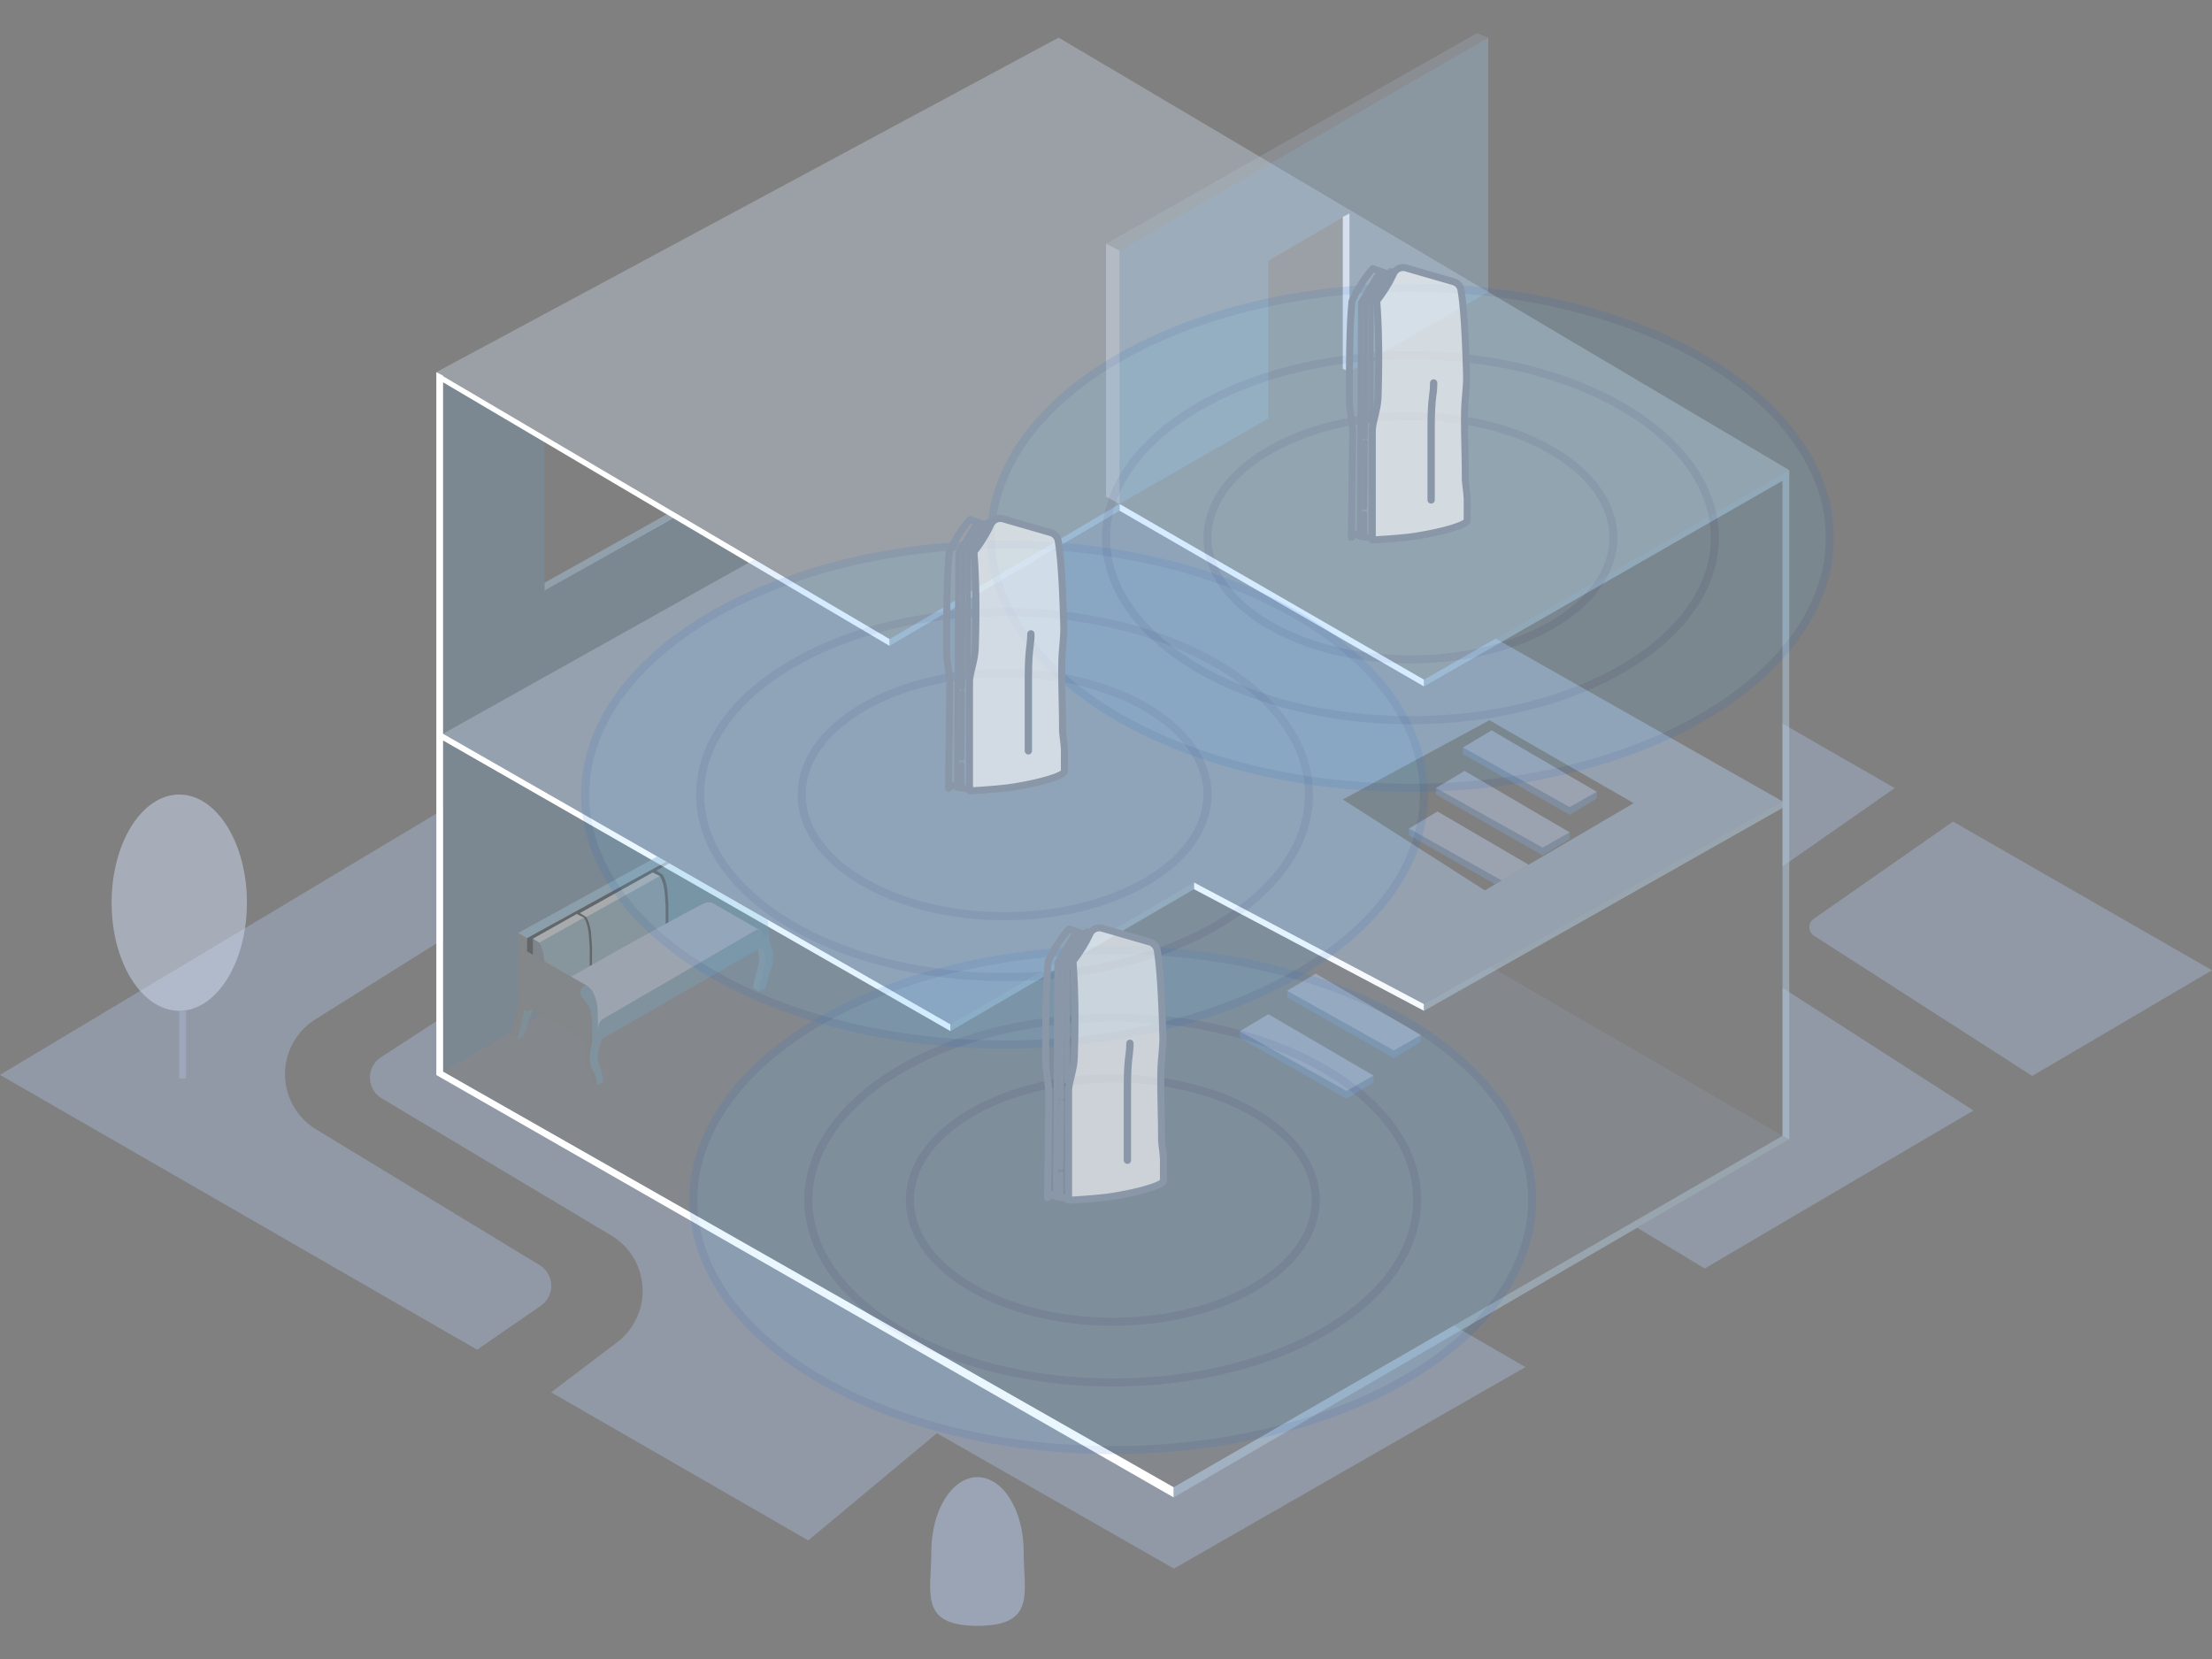 <svg width="400" height="300" viewBox="0 0 400 300" xmlns="http://www.w3.org/2000/svg" xmlns:xlink="http://www.w3.org/1999/xlink">
    <rect x="0" y="0" width="400" height="300" fill="#808080" stroke="none"/>
    <defs>
        <ellipse id="i7wj0ohdka" cx="12.233" cy="19.554" rx="12.233" ry="19.554"/>
        <path d="M8.563 26.886c10.684 0 8.346-6.018 8.346-13.443C16.91 6.02 13.172 0 8.563 0 3.953 0 .217 6.019.217 13.443c0 7.425-2.338 13.443 8.346 13.443z" id="ve73r6bzlb"/>
    </defs>
    <g fill="none" fill-rule="evenodd">
        <path d="m212.237 268.947 50.656-29.241 12.954 7.505-63.564 36.445-42.86-24.486-23.262 19.385-46.495-26.78 11.917-9.03a11.685 11.685 0 0 0 2.757-2.973l.216-.347c3.256-5.45 1.559-12.483-3.773-15.86l-.265-.164-41.483-24.785a4.382 4.382 0 0 1-.32-7.313l.18-.123 11.229-7.294v9.901l132.113 75.16zM80.124 146.399v23.443l-23.108 14.496a11.685 11.685 0 0 0-3.57 3.505l-.208.329c-3.296 5.427-1.649 12.472 3.659 15.888l.264.165 40.423 24.548a4.382 4.382 0 0 1 .391 7.223l-.177.129-11.514 7.942L0 194.37 80.124 146.4z" fill-opacity=".316" fill="#B9CEF7"/>
        <path fill-opacity=".478" fill="#A7B6D2" d="M32.417 182.788h1.223v12.221h-1.223z"/>
        <use fill-opacity=".497" fill="#CFDBF2" xlink:href="#i7wj0ohdka" transform="translate(20.184 143.681)"/>
        <path d="m80.124 132.682 38.744 22.192-25.18 13.835v3.602l-.068.145c-.177.429-.108.814.077 1.196l-.01-.02.002 8.104-1.169 4.905-12.396 7.146v-61.105zm16.171 50.01 1.54.885-2.294 1.322.754-2.207zM80.125 68.02l18.348 10.808v27.957l24.053-13.79 13.89 8.18-56.292 31.507V68.02z" fill-opacity=".263" fill="#6E9FC3"/>
        <path fill-opacity=".337" fill="#B6E0FF" d="m120.558 93.003 1.194.704-23.279 13.078v-1.404z"/>
        <path d="m78.9 67.3 1.224.61v.11l80.736 47.553v1.222L80.124 69.133v63.55l91.745 52.55v1.222l-91.745-52.55v59.882l132.113 75.16v1.833L78.901 194.398V67.3zm137.007 92.268 41.591 21.998v1.222l-41.59-21.997v-1.223zm-13.456-68.437 55.047 31.774v1.222l-55.047-31.774V91.13z" fill="#FFF"/>
        <path d="m322.33 178.624 34.535 22.189-48.6 28.573-12.22-7.371 27.51-16.007-1.223-.61-.001-26.774zm30.841-30.058L400 175.456l-32.507 19.109-39.464-25.358-.146-.104a1.834 1.834 0 0 1-.039-2.844l.126-.096 25.201-17.597zm-30.84-17.708 20.294 11.653-20.294 14.17v-25.823z" fill-opacity=".316" fill="#B9CEF7"/>
        <path d="m215.907 159.568 41.591 21.998 11.971-6.77 52.863 30.601-110.095 63.55-132.113-75.16 12.396-7.146-.163.69 1.164.673 1.173-.62.847-2.484 2.294-1.323 8.01 4.608c-.174.586-.393 1.553-.358 2.612l.014.266c.135 1.83 1.254 2.763 1.248 3.66l-.007.897 1.162.674 1.176-.621-.046-.368c-.085-.601-.3-1.855-.765-3.119-.457-1.243.2-3.25.627-4.326l28.149-16.187c.228.93.365 2.096.042 3.12a29.264 29.264 0 0 0-.638 2.391l-.11.519-.075.38-.093.528 1.164.673 1.164-.626s.033-.038.071-.253l.104-.676c.27-1.431.9-2.34 1.074-3.64.237-1.773-.19-3.018-.517-3.672l-.117-.217-.051-.086v-1.345l-.063-.464c-.058-.457-.143-1.2-.197-2.011l-5.506-3.155 38.572 22.094 44.038-25.665z" fill-opacity=".109" fill="#AACDFF"/>
        <path d="m93.689 168.71 1.63.939-.001 2.39 10.97 6.304c-.35-.203-.693-.174-.972.175-1.106 1.38.519 2.197 1.216 3.59.451.903.53 2.203.543 3.38l.006 1.724.008 1.687-.08-.047-.106.388c-.16.644-.309 1.543-.238 2.496.134 1.831 1.254 2.764 1.247 3.66l-.008.898-1.162-.674.007-.897c.006-.897-1.113-1.83-1.248-3.66-.086-1.162.156-2.244.344-2.88l-9.87-5.677-.656.38-.51-.295-1.289 5.413-1.163-.673 1.332-5.595-.001-8.104.01.02c-.186-.382-.255-.767-.078-1.196l.067-.145.002-3.602z" fill-opacity=".078" fill="#B1DAF3"/>
        <path fill-opacity=".427" fill="#7FA4BA" d="m95.974 182.506.321.186-1.6 4.692-1.174.62 1.288-5.413.51.294z"/>
        <path d="M136.67 168.217a.945.945 0 0 1 1.316.74l.008.125v.296l1.07-.609-.001 1.345.051.086.117.217c.327.654.754 1.9.517 3.672-.174 1.3-.805 2.209-1.074 3.64l-.104.676c-.038.215-.07.253-.07.253l-1.165.626.027-.353.047-.404c.1-.74.325-1.982.838-3.563.474-1.46-.014-2.983-.357-3.778l-28.994 16.674c-.428 1.076-1.084 3.083-.627 4.326.464 1.264.68 2.518.765 3.119l.046.368-1.176.62.007-.896c.008-.897-1.112-1.83-1.246-3.66-.1-1.342.237-2.577.424-3.141v-1.379c-.053-1.373.14-3.714-.557-5.109-.697-1.393-2.322-2.21-1.216-3.59.968-1.208 2.701 1.419 2.747 4.23l.065 3.12.003-.047c.052-.55.332-1.069.749-1.432l.163-.128 27.626-16.044z" fill-opacity=".346" fill="#81B5D7"/>
        <path d="M138.247 174.964c-.656 2.02-.842 3.489-.894 4.06l-.019.26-1.163-.673.093-.528.074-.38c.144-.706.386-1.756.75-2.91.322-1.024.185-2.19-.043-3.12l.844-.49c.343.795.833 2.32.358 3.781z" fill-opacity=".342" fill="#94C0DB"/>
        <path fill-opacity=".502" fill="#94BDD6" d="m118.87 154.874 1.634.937-25.186 13.838-1.63-.94z"/>
        <path d="m105.991 175.06.646-.364-.002-3.384-.028-.366a41.429 41.429 0 0 1-.02-.32l-.039-.64c-.083-1.387-.208-2.766-.947-4.05l-8.075 4.529-1.15-.724-.001 2.905-1.057-.607v-2.39l25.187-13.838 6.69 3.832-6.159-3.527-2.352 1.326 1.149.724.18.34c.731 1.494.717 3.102.827 4.694l.026.34.004 3.245-.152.083-.35.192-.005-3.257-.028-.365c-.117-1.706-.095-3.43-1.005-5.01l-1.299-.661-13.16 7.347 1.15.724.18.34c.782 1.6.71 3.33.853 5.034l.001 3.248 3.215-1.811-4.279 2.412zm-1.69-9.784-7.925 4.464 1.15.724 8.075-4.528-1.3-.66z" fill-opacity=".313" fill="#24313B"/>
        <path d="m121.036 156.116 17.767 10.178c.054.81.139 1.554.197 2.01l.063.465-1.069.608v-.295l-.01-.14a.937.937 0 0 0-.409-.645l-8.527-4.898-.097-.067c-.225-.131-.847-.37-1.89.15l-.977.502a360.29 360.29 0 0 0-5.214 2.801l-.004-3.244c-.142-1.703-.07-3.435-.852-5.034l-.181-.341-1.15-.724 2.353-1.326z" fill-opacity=".285" fill="#72B4DB"/>
        <path d="m104.302 165.276 1.299.66-8.075 4.528-1.15-.724 7.926-4.464zm13.729-7.51 1.3.662-13.31 7.41-1.15-.724 13.16-7.347z" fill-opacity=".357" fill="#EFF9FF"/>
        <path d="m96.375 169.74 1.15.724.182.341c.415.849.59 1.734.682 2.633l.036.386-2.05-1.178v-2.905z" fill-opacity=".283" fill="#7C98A9"/>
        <path d="M105.6 165.936c.91 1.58.89 3.304 1.007 5.01l.028.366.002 3.384-.646.365-2.713 1.553-4.853-2.79c-.084-1.03-.244-2.05-.718-3.019l-.18-.34 8.074-4.53zm13.73-7.509c.91 1.581.888 3.305 1.005 5.011l.028.365.004 3.257-3.02 1.657-7.077 3.932-3.215 1.811-.001-3.248c-.143-1.703-.07-3.434-.853-5.034l-.181-.341 13.31-7.41z" fill-opacity=".286" fill="#9CCCE9"/>
        <path d="m108.154 186.58-.005-.003-.086-3.83c-.031-1.903-.836-3.722-1.654-4.323l-.122-.081-3.01-1.728 2.714-1.554 4.279-2.412c6.65-3.725 14.446-7.996 16.791-9.166 1.34-.669 1.987-.084 1.987-.084l8.42 4.836a.937.937 0 0 0-.799-.018l-27.626 16.044a2.123 2.123 0 0 0-.89 1.728l.001.59z" fill-opacity=".391" fill="#C8DCFB"/>
        <path d="m321.377 86.27.955.583v118.544l-52.862-30.6 52.862-29.894-51.874-29.43 50.919-29.204z" fill="none"/>
        <path d="M323.555 85.02v120.988L212.237 270.78v-1.833l110.095-63.55v-59.293l-64.834 36.684v-1.222l64.834-36.663-.001-57.96-64.833 37.184v-1.222l66.057-37.885zm-107.648 74.548v1.223l-44.038 25.664v-1.222l44.038-25.665zm-13.456-68.437v1.222l-41.591 24.442v-1.222l41.591-24.442z" fill-opacity=".539" fill="#ADC5D7"/>
        <path fill-opacity=".378" fill="#C6DAFF" d="m264.838 139.404 19.016 11.108-4.893 2.784-19.296-10.792z"/>
        <path d="m259.657 142.424 19.304 10.817v1.446l-19.304-11.006v-1.257zm19.304 10.872 4.893-2.84v1.272l-4.893 2.952v-1.384z" fill-opacity=".402" fill="#80A1CA"/>
        <path d="m259.945 146.736 16.484 9.63-4.875 2.857-16.783-9.386 5.174-3.1z" fill-opacity=".378" fill="#C6DAFF"/>
        <path d="m254.764 149.757 16.841 9.436-1.23.72-15.61-8.9v-1.256z" fill-opacity=".402" fill="#80A1CA"/>
        <g>
            <path fill-opacity=".378" fill="#C6DAFF" d="m237.926 176.067 19.016 11.108-4.893 2.785-19.296-10.793z"/>
            <path d="m232.745 179.087 19.304 10.817v1.447l-19.304-11.007v-1.257zm19.304 10.873 4.893-2.841v1.272l-4.893 2.952v-1.383z" fill-opacity=".402" fill="#80A1CA"/>
        </g>
        <path d="m202.451 91.13 55.047 31.775 12.96-7.432 51.874 29.43-64.834 36.663-41.59-21.998-44.039 25.665-91.745-52.55 56.293-31.506 24.443 14.396 41.591-24.442zm66.888 39.108-26.52 14.332 25.689 16.44 26.912-15.777-26.08-14.995z" fill-opacity=".374" fill="#BCD8FF"/>
        <g>
            <path fill-opacity=".378" fill="#C6DAFF" d="m229.363 183.4 19.017 11.108-4.894 2.784L224.19 186.5z"/>
            <path d="m224.182 186.42 19.304 10.817v1.446l-19.304-11.006v-1.257zm19.304 10.872 4.894-2.84v1.272l-4.894 2.952v-1.384z" fill-opacity=".402" fill="#80A1CA"/>
        </g>
        <g>
            <path fill-opacity=".378" fill="#C6DAFF" d="m269.731 132.071 19.016 11.108-4.893 2.785-19.296-10.792z"/>
            <path d="m264.55 135.091 19.304 10.817v1.447l-19.304-11.007v-1.257zm19.304 10.873 4.893-2.841v1.272l-4.893 2.952v-1.383z" fill-opacity=".402" fill="#80A1CA"/>
        </g>
        <path fill-opacity=".312" fill="#D8E7FC" d="M191.442 6.805 323.555 85.02l-66.057 37.885-55.047-31.774-41.591 24.442L78.9 67.3z"/>
        <path fill="#D4DEED" d="m242.82 39.202 1.222-.622v28.643l-1.223-.534z"/>
        <g>
            <path d="M269.12 6.805v46.007l-25.078 14.413V38.58l-14.679 8.555v28.527L202.45 91.131V45.3L269.12 6.806z" fill-opacity=".339" fill="#9CC3E0"/>
            <path fill-opacity=".185" fill="#BAC8E2" d="m267.058 6 2.061.805-66.668 38.497-2.446-1.222z"/>
            <path fill-opacity=".36" fill="#E1EBF8" d="m202.451 91.13-2.446-1.327V44.08l2.446 1.222z"/>
        </g>
        <g transform="translate(168.2 267.114)">
            <use fill-opacity=".49" fill="#B8CAEB" xlink:href="#ve73r6bzlb"/>
        </g>
        <g transform="translate(125.385 171.79)" fill="#57C1FF" opacity=".123" stroke="#156CCA" stroke-width="1.461">
            <ellipse cx="75.843" cy="45.218" rx="75.843" ry="45.218"/>
            <ellipse cx="75.843" cy="45.218" rx="55.047" ry="32.997"/>
            <ellipse cx="75.843" cy="45.218" rx="36.698" ry="21.998"/>
        </g>
        <g transform="translate(105.813 98.463)" fill="#57C1FF" opacity=".123" stroke="#156CCA" stroke-width="1.461">
            <ellipse cx="75.843" cy="45.218" rx="75.843" ry="45.218"/>
            <ellipse cx="75.843" cy="45.218" rx="55.047" ry="32.997"/>
            <ellipse cx="75.843" cy="45.218" rx="36.698" ry="21.998"/>
        </g>
        <g transform="translate(179.21 52.023)" fill="#57C1FF" opacity=".123" stroke="#156CCA" stroke-width="1.461">
            <ellipse cx="75.843" cy="45.218" rx="75.843" ry="45.218"/>
            <ellipse cx="75.843" cy="45.218" rx="55.047" ry="32.997"/>
            <ellipse cx="75.843" cy="45.218" rx="36.698" ry="21.998"/>
        </g>
        <g stroke="#8A97A8" stroke-linecap="round" stroke-linejoin="round">
            <path d="m250.882 49.505-1.08-.384-1.55-.55c-.572.584-1.602 1.986-2.174 2.92-.572.935-1.258 2.104-1.601 3.039-.229 2.337-.508 6.713-.458 17.994.009 1.89.572 3.827.572 5.96l-.228 18.695c.152-.233.577-.453 1.275-.66" stroke-width="1.263"/>
            <path d="M250.06 49.312c-.414-.07-.829.12-1.046.48l-2.957 4.895h0l-.229 42.416a9.646 9.646 0 0 0 2.246.246" stroke-width=".948"/>
            <path d="M251.319 49.312a1.276 1.276 0 0 0-1.406.573l-2.919 4.802h0l-.136 24.304M246.743 97.22v-4.324" stroke-width=".948"/>
            <path stroke-width=".948" d="m251.776 49.078-.343-.117-3.502 5.726-.044 21.5M246.857 79.926l-.114 11.802M245.828 96.986l2.747.15"/>
            <path d="M265.316 94.141c-.013-1.61-.013-2.817 0-3.622.018-1.137-.343-3.117-.343-3.856 0-4.908-.226-9.167-.114-12.853.049-1.627.384-4.113.343-5.726-.197-7.627-.534-12.841-1.012-15.641a1.896 1.896 0 0 0-1.338-1.5l-8.604-2.486A1.895 1.895 0 0 0 252 49.488c-.297.65-.624 1.279-.981 1.887a27.883 27.883 0 0 1-2.06 3.038c.382 4.985.458 10.828.23 17.527-.072 2.093-1.03 4.55-1.03 5.96v19.747c3.696-.218 6.327-.451 7.892-.701 5.79-.925 9.265-2.195 9.265-2.805z" stroke-width="1.263" fill-opacity=".6" fill="#FFF"/>
            <path d="M259.254 69.253c0 2.22-.458 2.57-.458 7.828v13.321" stroke-width="1.327"/>
        </g>
        <g stroke="#8A97A8" stroke-linecap="round" stroke-linejoin="round">
            <path d="m178.046 94.878-1.08-.384-1.55-.55c-.572.584-1.602 1.986-2.174 2.92-.571.936-1.258 2.104-1.6 3.039-.23 2.337-.509 6.713-.458 17.994.008 1.89.571 3.827.571 5.96l-.228 18.695c.152-.233.577-.453 1.275-.66" stroke-width="1.263"/>
            <path d="M177.225 94.685c-.415-.07-.83.12-1.047.48l-2.957 4.895h0l-.229 42.416a9.646 9.646 0 0 0 2.246.246" stroke-width=".948"/>
            <path d="M178.483 94.685a1.276 1.276 0 0 0-1.406.573l-2.919 4.802h0l-.136 24.305M173.908 142.592v-4.323" stroke-width=".948"/>
            <path stroke-width=".948" d="m178.94 94.451-.343-.116-3.502 5.725-.044 21.5M174.022 125.3l-.114 11.801M172.993 142.36l2.747.148"/>
            <path d="M192.48 139.514c-.013-1.61-.013-2.817 0-3.622.019-1.137-.343-3.117-.343-3.856 0-4.908-.226-9.167-.114-12.853.049-1.627.384-4.112.343-5.726-.197-7.627-.534-12.84-1.011-15.641a1.896 1.896 0 0 0-1.34-1.5l-8.603-2.486a1.895 1.895 0 0 0-2.248 1.031c-.297.65-.624 1.28-.981 1.887a27.883 27.883 0 0 1-2.06 3.038c.382 4.986.458 10.828.23 17.527-.072 2.093-1.03 4.55-1.03 5.96v19.747c3.696-.217 6.327-.451 7.892-.701 5.79-.925 9.265-2.195 9.265-2.805z" stroke-width="1.263" fill-opacity=".6" fill="#FFF"/>
            <path d="M186.418 114.626c0 2.22-.457 2.57-.457 7.829v13.32" stroke-width="1.327"/>
        </g>
        <g stroke="#8A97A8" stroke-linecap="round" stroke-linejoin="round">
            <path d="m195.957 168.908-1.081-.384-1.55-.55c-.572.584-1.601 1.986-2.173 2.92-.572.935-1.258 2.104-1.601 3.039-.23 2.337-.508 6.713-.458 17.994.008 1.89.572 3.827.572 5.96l-.229 18.695c.153-.233.578-.453 1.275-.66" stroke-width="1.263"/>
            <path d="M195.135 168.715c-.414-.07-.83.12-1.046.48l-2.957 4.895h0l-.23 42.416a9.646 9.646 0 0 0 2.247.246" stroke-width=".948"/>
            <path d="M196.393 168.715a1.276 1.276 0 0 0-1.405.573l-2.92 4.802h0l-.136 24.304M191.818 216.622V212.3" stroke-width=".948"/>
            <path stroke-width=".948" d="m196.85 168.481-.342-.117-3.502 5.726-.044 21.5M191.932 199.33l-.114 11.801M190.903 216.39l2.747.148"/>
            <path d="M210.39 213.544c-.012-1.61-.012-2.817 0-3.622.019-1.137-.342-3.117-.342-3.856 0-4.908-.227-9.167-.115-12.853.05-1.627.385-4.113.343-5.726-.196-7.627-.533-12.841-1.011-15.641a1.896 1.896 0 0 0-1.339-1.5l-8.603-2.486a1.895 1.895 0 0 0-2.248 1.031c-.298.65-.625 1.279-.982 1.887a27.883 27.883 0 0 1-2.059 3.038c.382 4.985.458 10.828.23 17.527-.072 2.093-1.03 4.55-1.03 5.96v19.747c3.696-.218 6.327-.451 7.892-.701 5.79-.926 9.265-2.195 9.265-2.805z" stroke-width="1.263" fill-opacity=".6" fill="#FFF"/>
            <path d="M204.329 188.656c0 2.22-.458 2.57-.458 7.828v13.321" stroke-width="1.327"/>
        </g>
    </g>
</svg>
